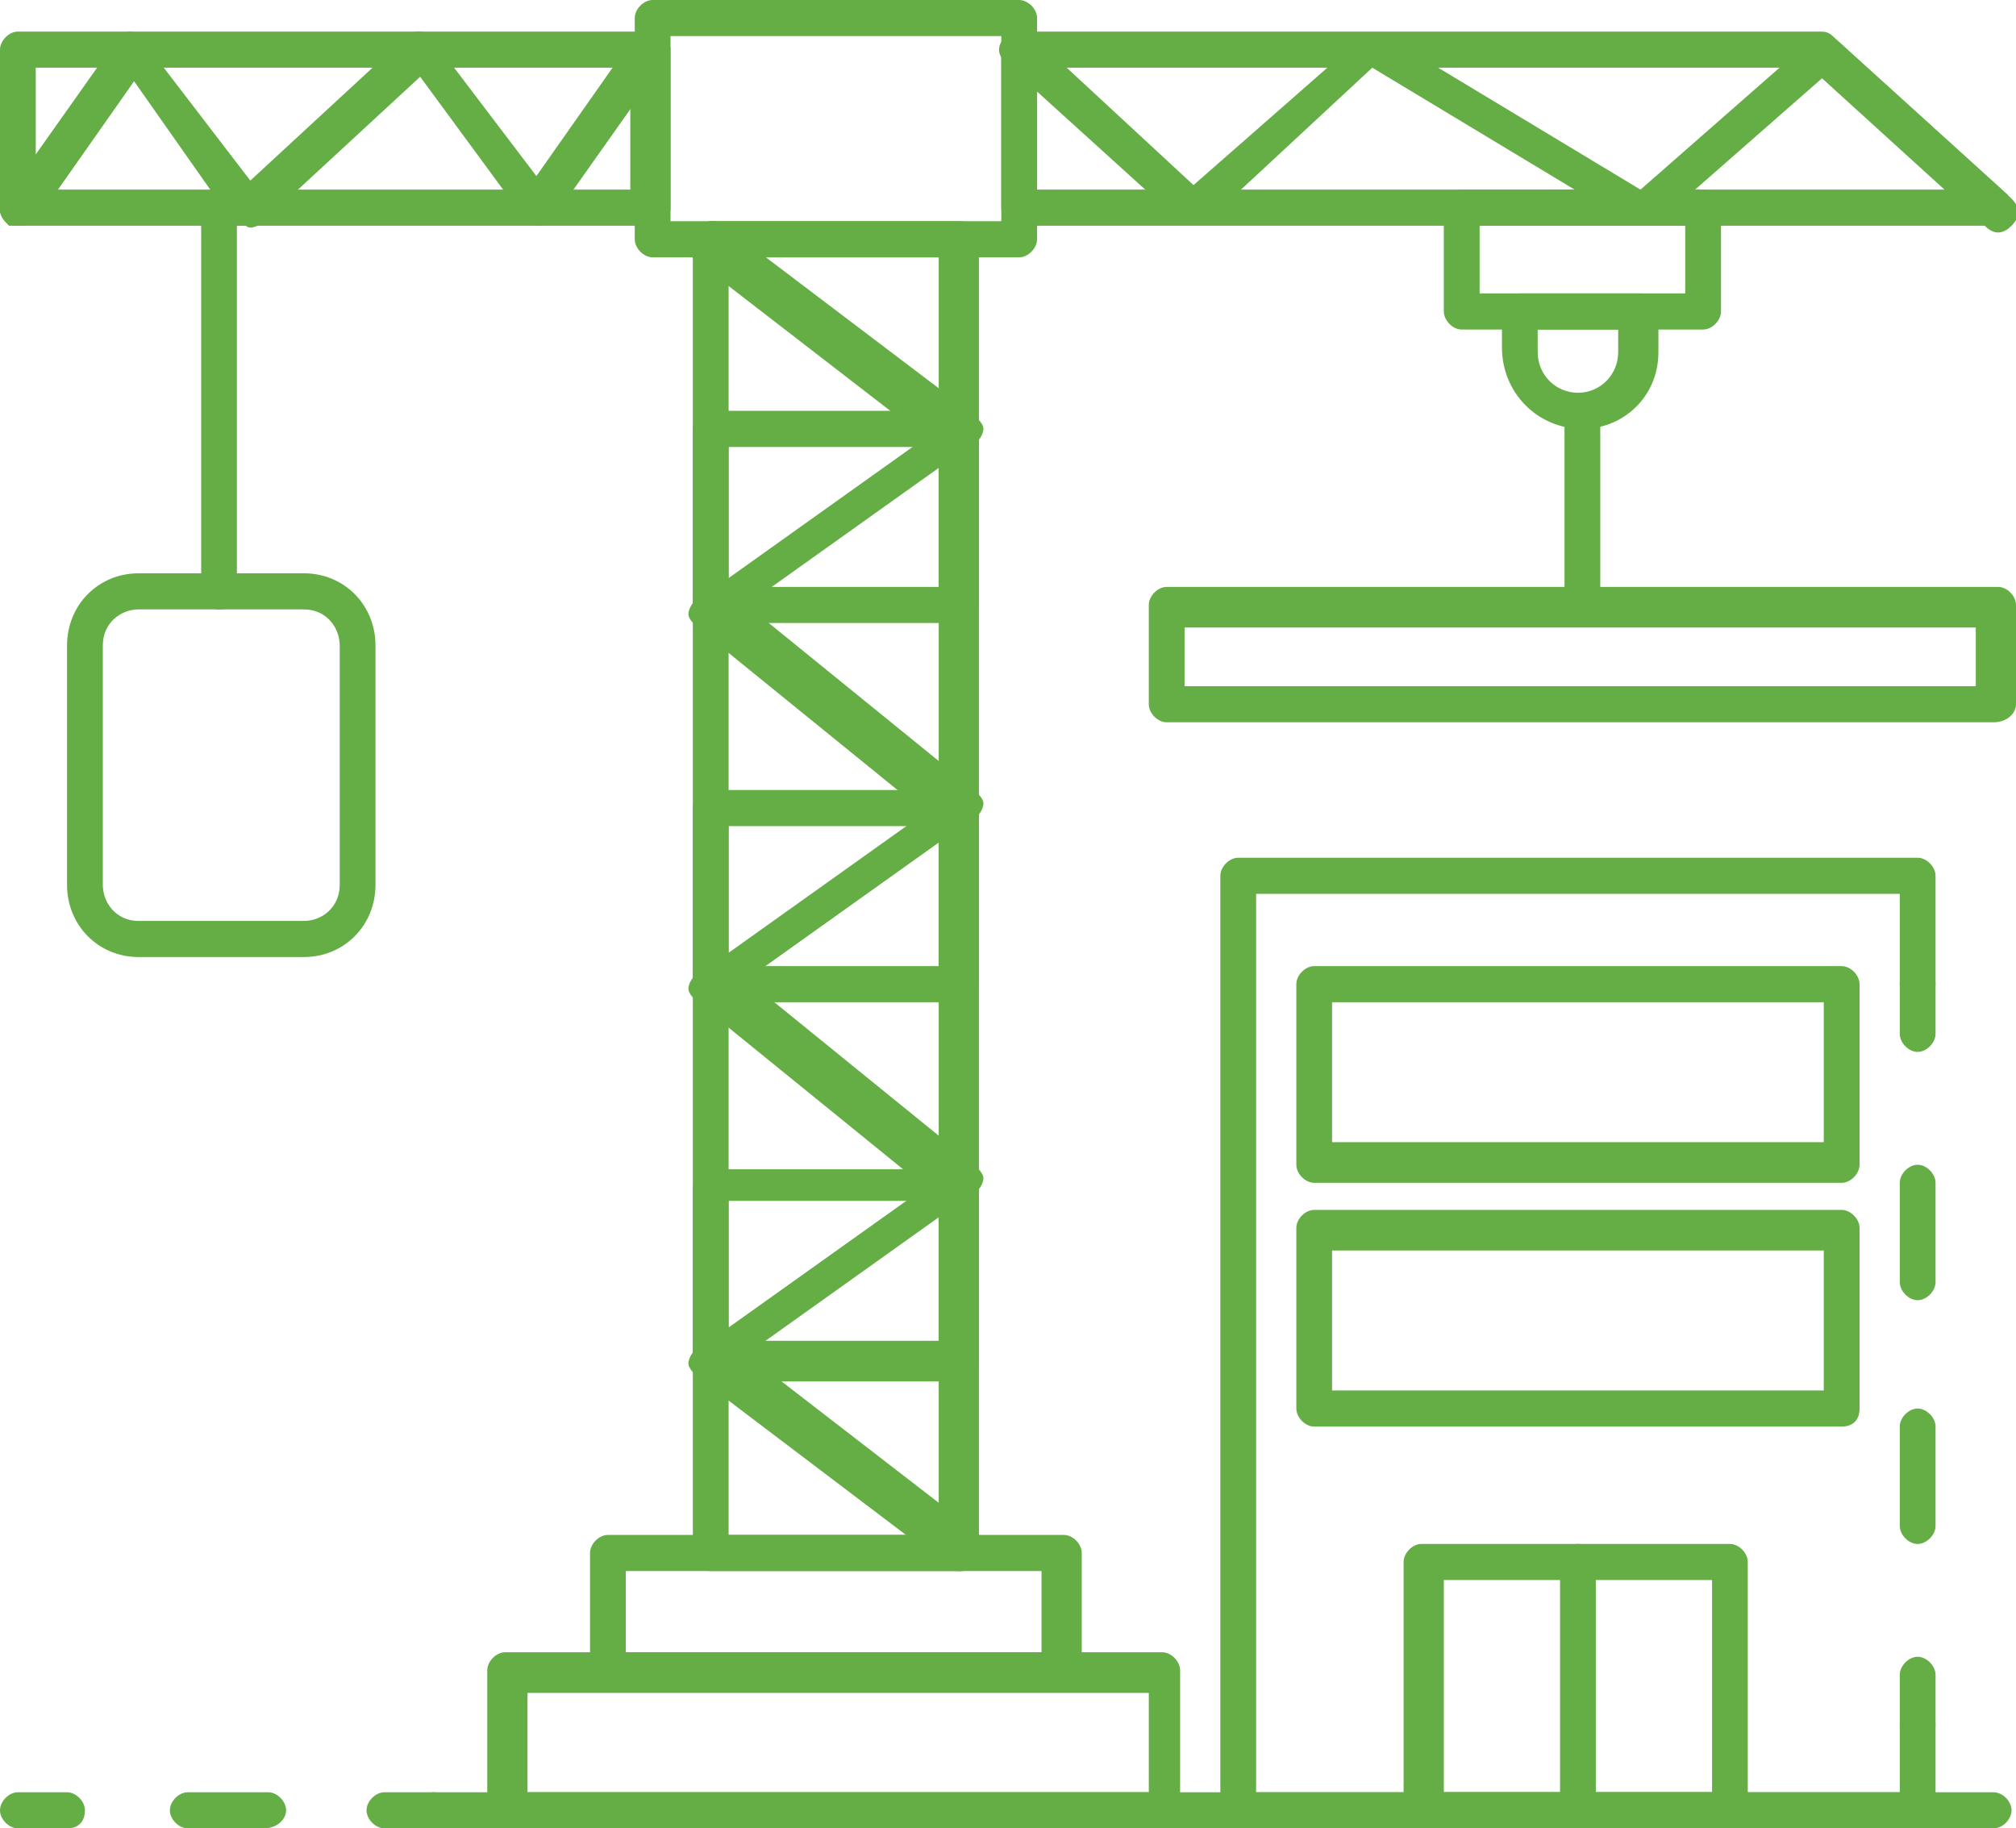 <svg width="43" height="39" viewBox="0 0 43 39" fill="none" xmlns="http://www.w3.org/2000/svg">
<path d="M20.499 33.511H15.16C14.969 33.511 14.778 33.319 14.778 33.126V5.104C14.778 4.911 14.969 4.719 15.16 4.719H20.499C20.69 4.719 20.88 4.911 20.88 5.104V33.126C20.88 33.319 20.69 33.511 20.499 33.511ZM15.541 32.741H20.022V5.489H15.541V32.741Z" fill="#64AE45"/>
<path d="M21.738 5.489H13.92C13.729 5.489 13.539 5.296 13.539 5.104V0.385C13.539 0.193 13.729 0 13.92 0H21.738C21.929 0 22.12 0.193 22.12 0.385V5.104C22.12 5.296 21.929 5.489 21.738 5.489ZM14.302 4.719H21.357V0.77H14.302V4.719Z" fill="#64AE45"/>
<path d="M42.523 4.815H21.738C21.548 4.815 21.357 4.622 21.357 4.429V1.059C21.357 0.866 21.548 0.674 21.738 0.674H38.805C38.9 0.674 38.995 0.674 39.091 0.77L42.809 4.141C42.905 4.237 42.905 4.429 42.809 4.622C42.809 4.718 42.619 4.815 42.523 4.815ZM22.12 4.044H41.474L38.614 1.444H22.12V4.044Z" fill="#64AE45"/>
<path d="M20.499 13.289H15.16C14.969 13.289 14.778 13.097 14.778 12.904V9.148C14.778 8.956 14.969 8.763 15.16 8.763H20.499C20.69 8.763 20.88 8.956 20.88 9.148V12.904C20.88 13.193 20.69 13.289 20.499 13.289ZM15.541 12.519H20.022V9.534H15.541V12.519Z" fill="#64AE45"/>
<path d="M20.499 21.378H15.16C14.969 21.378 14.778 21.185 14.778 20.993V17.237C14.778 17.045 14.969 16.852 15.16 16.852H20.499C20.69 16.852 20.88 17.045 20.88 17.237V20.993C20.88 21.185 20.69 21.378 20.499 21.378ZM15.541 20.608H20.022V17.622H15.541V20.608Z" fill="#64AE45"/>
<path d="M20.499 29.467H15.16C14.969 29.467 14.778 29.274 14.778 29.082V25.326C14.778 25.134 14.969 24.941 15.16 24.941H20.499C20.69 24.941 20.88 25.134 20.88 25.326V29.082C20.88 29.274 20.69 29.467 20.499 29.467ZM15.541 28.6H20.022V25.615H15.541V28.6Z" fill="#64AE45"/>
<path d="M20.499 33.511C20.404 33.511 20.308 33.511 20.213 33.415L14.873 29.37C14.778 29.274 14.683 29.177 14.683 29.081C14.683 28.985 14.778 28.792 14.873 28.792L19.736 25.326L14.873 21.378C14.778 21.281 14.683 21.185 14.683 21.089C14.683 20.992 14.778 20.8 14.873 20.8L19.736 17.333L14.873 13.385C14.778 13.289 14.683 13.192 14.683 13.096C14.683 13 14.778 12.807 14.873 12.807L19.736 9.34L14.873 5.585C14.683 5.489 14.683 5.2 14.778 5.007C14.969 4.718 15.255 4.622 15.446 4.815L20.785 8.859C20.88 8.955 20.976 9.052 20.976 9.148C20.976 9.244 20.88 9.437 20.785 9.437L15.922 12.903L20.785 16.852C20.88 16.948 20.976 17.044 20.976 17.14C20.976 17.237 20.88 17.429 20.785 17.429L15.922 20.896L20.785 24.844C20.88 24.941 20.976 25.037 20.976 25.133C20.976 25.229 20.88 25.422 20.785 25.422L15.922 28.889L20.785 32.644C20.976 32.74 20.976 33.029 20.88 33.222C20.689 33.415 20.594 33.511 20.499 33.511Z" fill="#64AE45"/>
<path d="M34.896 4.815C34.8 4.815 34.8 4.815 34.705 4.719L29.27 1.444L25.743 4.719C25.552 4.815 25.361 4.815 25.171 4.719L21.452 1.348C21.262 1.156 21.262 0.963 21.452 0.77C21.643 0.578 21.834 0.578 22.024 0.77L25.457 3.948L29.08 0.77C29.175 0.674 29.366 0.674 29.557 0.77L34.991 4.045L38.614 0.867C38.805 0.77 38.996 0.77 39.186 0.867L42.905 4.237C43.095 4.43 43.095 4.622 42.905 4.815C42.714 5.007 42.523 5.007 42.333 4.815L38.9 1.637L35.277 4.815C35.087 4.815 34.991 4.815 34.896 4.815Z" fill="#64AE45"/>
<path d="M13.92 4.815H0.381C0.191 4.815 0 4.718 0 4.429V1.059C0 0.866 0.191 0.674 0.381 0.674H13.92C14.111 0.674 14.302 0.866 14.302 1.059V4.429C14.302 4.718 14.111 4.815 13.92 4.815ZM0.763 4.044H13.444V1.444H0.763V4.044Z" fill="#64AE45"/>
<path d="M0.381 4.815C0.286 4.815 0.191 4.815 0.191 4.815C5.22099e-05 4.622 -0.095 4.43 0.095 4.237L2.479 0.867C2.574 0.77 2.67 0.674 2.765 0.674C2.86 0.674 3.051 0.77 3.051 0.867L5.339 3.852L8.676 0.77C8.772 0.674 8.867 0.674 8.962 0.674C9.058 0.674 9.153 0.77 9.248 0.867L11.441 3.756L13.539 0.77C13.634 0.578 13.92 0.578 14.111 0.674C14.302 0.867 14.302 1.156 14.206 1.252L11.823 4.622C11.727 4.815 11.632 4.815 11.441 4.815C11.346 4.815 11.155 4.719 11.155 4.622L8.962 1.637L5.625 4.719C5.53 4.815 5.339 4.911 5.244 4.815C5.149 4.815 5.053 4.815 4.958 4.719L2.86 1.733L0.763 4.719C0.667 4.815 0.477 4.815 0.381 4.815Z" fill="#64AE45"/>
<path d="M22.692 36.015H12.967C12.776 36.015 12.585 35.822 12.585 35.63V33.126C12.585 32.933 12.776 32.741 12.967 32.741H22.692C22.883 32.741 23.073 32.933 23.073 33.126V35.63C23.073 35.822 22.883 36.015 22.692 36.015ZM13.348 35.244H22.215V33.511H13.348V35.244Z" fill="#64AE45"/>
<path d="M24.79 39H10.774C10.583 39 10.393 38.807 10.393 38.614V35.629C10.393 35.437 10.583 35.244 10.774 35.244H24.79C24.98 35.244 25.171 35.437 25.171 35.629V38.614C25.171 38.807 25.076 39 24.79 39ZM11.251 38.229H24.503V36.111H11.251V38.229Z" fill="#64AE45"/>
<path d="M4.672 12.999C4.481 12.999 4.291 12.807 4.291 12.614V4.429C4.291 4.237 4.481 4.044 4.672 4.044C4.863 4.044 5.053 4.237 5.053 4.429V12.614C5.149 12.807 4.958 12.999 4.672 12.999Z" fill="#64AE45"/>
<path d="M6.483 20.414H2.956C2.098 20.414 1.43 19.74 1.43 18.873V13.77C1.43 12.903 2.098 12.229 2.956 12.229H6.483C7.341 12.229 8.009 12.903 8.009 13.77V18.873C8.009 19.74 7.341 20.414 6.483 20.414ZM2.956 12.999C2.574 12.999 2.193 13.288 2.193 13.77V18.873C2.193 19.259 2.479 19.644 2.956 19.644H6.483C6.865 19.644 7.246 19.355 7.246 18.873V13.77C7.246 13.385 6.96 12.999 6.483 12.999H2.956Z" fill="#64AE45"/>
<path d="M42.523 39H9.248C9.058 39 8.867 38.807 8.867 38.615C8.867 38.422 9.058 38.23 9.248 38.23H42.523C42.714 38.23 42.905 38.422 42.905 38.615C42.905 38.807 42.714 39 42.523 39Z" fill="#64AE45"/>
<path d="M1.43 39H0.381C0.191 39 0 38.807 0 38.615C0 38.422 0.191 38.23 0.381 38.23H1.43C1.621 38.23 1.812 38.422 1.812 38.615C1.812 38.807 1.716 39 1.43 39Z" fill="#64AE45"/>
<path d="M5.626 39H4.005C3.814 39 3.623 38.807 3.623 38.615C3.623 38.422 3.814 38.23 4.005 38.23H5.721C5.912 38.23 6.102 38.422 6.102 38.615C6.102 38.807 5.912 39 5.626 39Z" fill="#64AE45"/>
<path d="M9.249 39H8.2C8.009 39 7.818 38.807 7.818 38.615C7.818 38.422 8.009 38.23 8.2 38.23H9.249C9.439 38.23 9.63 38.422 9.63 38.615C9.63 38.807 9.439 39 9.249 39Z" fill="#64AE45"/>
<path d="M40.902 37.17C40.712 37.17 40.521 36.977 40.521 36.785V35.725C40.521 35.533 40.712 35.34 40.902 35.34C41.093 35.34 41.284 35.533 41.284 35.725V36.785C41.284 36.977 41.093 37.17 40.902 37.17Z" fill="#64AE45"/>
<path d="M40.902 32.934C40.712 32.934 40.521 32.741 40.521 32.548V30.43C40.521 30.237 40.712 30.045 40.902 30.045C41.093 30.045 41.284 30.237 41.284 30.43V32.548C41.284 32.741 41.093 32.934 40.902 32.934ZM40.902 27.734C40.712 27.734 40.521 27.541 40.521 27.348V25.23C40.521 25.037 40.712 24.845 40.902 24.845C41.093 24.845 41.284 25.037 41.284 25.23V27.348C41.284 27.541 41.093 27.734 40.902 27.734Z" fill="#64AE45"/>
<path d="M40.902 22.438C40.712 22.438 40.521 22.245 40.521 22.052V20.993C40.521 20.8 40.712 20.608 40.902 20.608C41.093 20.608 41.284 20.8 41.284 20.993V22.052C41.284 22.245 41.093 22.438 40.902 22.438Z" fill="#64AE45"/>
<path d="M40.903 39H26.41C26.22 39 26.029 38.807 26.029 38.615V18.682C26.029 18.489 26.22 18.296 26.41 18.296H40.903C41.093 18.296 41.284 18.489 41.284 18.682V20.993C41.284 21.185 41.093 21.378 40.903 21.378C40.712 21.378 40.521 21.185 40.521 20.993V19.067H26.792V38.23H40.521V36.785C40.521 36.593 40.712 36.4 40.903 36.4C41.093 36.4 41.284 36.593 41.284 36.785V38.615C41.284 38.807 41.093 39 40.903 39Z" fill="#64AE45"/>
<path d="M36.898 39H30.319C30.128 39 29.938 38.807 29.938 38.615V33.318C29.938 33.126 30.128 32.933 30.319 32.933H36.898C37.089 32.933 37.279 33.126 37.279 33.318V38.615C37.279 38.807 37.089 39 36.898 39ZM30.796 38.229H36.517V33.703H30.796V38.229Z" fill="#64AE45"/>
<path d="M36.326 7.029H31.177C30.987 7.029 30.796 6.837 30.796 6.644V4.429C30.796 4.237 30.987 4.044 31.177 4.044H36.326C36.517 4.044 36.708 4.237 36.708 4.429V6.644C36.708 6.837 36.517 7.029 36.326 7.029ZM31.559 6.259H35.945V4.814H31.559V6.259Z" fill="#64AE45"/>
<path d="M42.523 15.407H24.885C24.694 15.407 24.503 15.215 24.503 15.022V12.904C24.503 12.711 24.694 12.519 24.885 12.519H42.619C42.809 12.519 43 12.711 43 12.904V15.022C43 15.215 42.809 15.407 42.523 15.407ZM25.266 14.637H42.142V13.385H25.266V14.637Z" fill="#64AE45"/>
<path d="M33.752 9.148C32.798 9.148 32.036 8.378 32.036 7.415V6.644C32.036 6.452 32.226 6.259 32.417 6.259H34.991C35.182 6.259 35.373 6.452 35.373 6.644V7.511C35.373 8.474 34.61 9.148 33.752 9.148ZM32.798 7.03V7.511C32.798 7.993 33.18 8.378 33.657 8.378C34.133 8.378 34.515 7.993 34.515 7.511V7.03H32.798Z" fill="#64AE45"/>
<path d="M33.752 13.289C33.561 13.289 33.37 13.096 33.37 12.903V8.763C33.37 8.57 33.561 8.377 33.752 8.377C33.942 8.377 34.133 8.57 34.133 8.763V12.903C34.133 13.192 33.942 13.289 33.752 13.289Z" fill="#64AE45"/>
<path d="M33.656 39C33.466 39 33.275 38.807 33.275 38.615V33.318C33.275 33.126 33.466 32.933 33.656 32.933C33.847 32.933 34.038 33.126 34.038 33.318V38.615C34.038 38.807 33.847 39 33.656 39Z" fill="#64AE45"/>
<path d="M39.282 25.23H28.031C27.84 25.23 27.65 25.038 27.65 24.845V20.993C27.65 20.8 27.84 20.608 28.031 20.608H39.282C39.472 20.608 39.663 20.8 39.663 20.993V24.845C39.663 25.038 39.472 25.23 39.282 25.23ZM28.412 24.363H38.9V21.378H28.412V24.363Z" fill="#64AE45"/>
<path d="M39.282 30.43H28.031C27.84 30.43 27.65 30.237 27.65 30.045V26.193C27.65 26 27.84 25.808 28.031 25.808H39.282C39.472 25.808 39.663 26 39.663 26.193V30.045C39.663 30.334 39.472 30.43 39.282 30.43ZM28.412 29.66H38.9V26.674H28.412V29.66Z" fill="#64AE45"/>
</svg>
